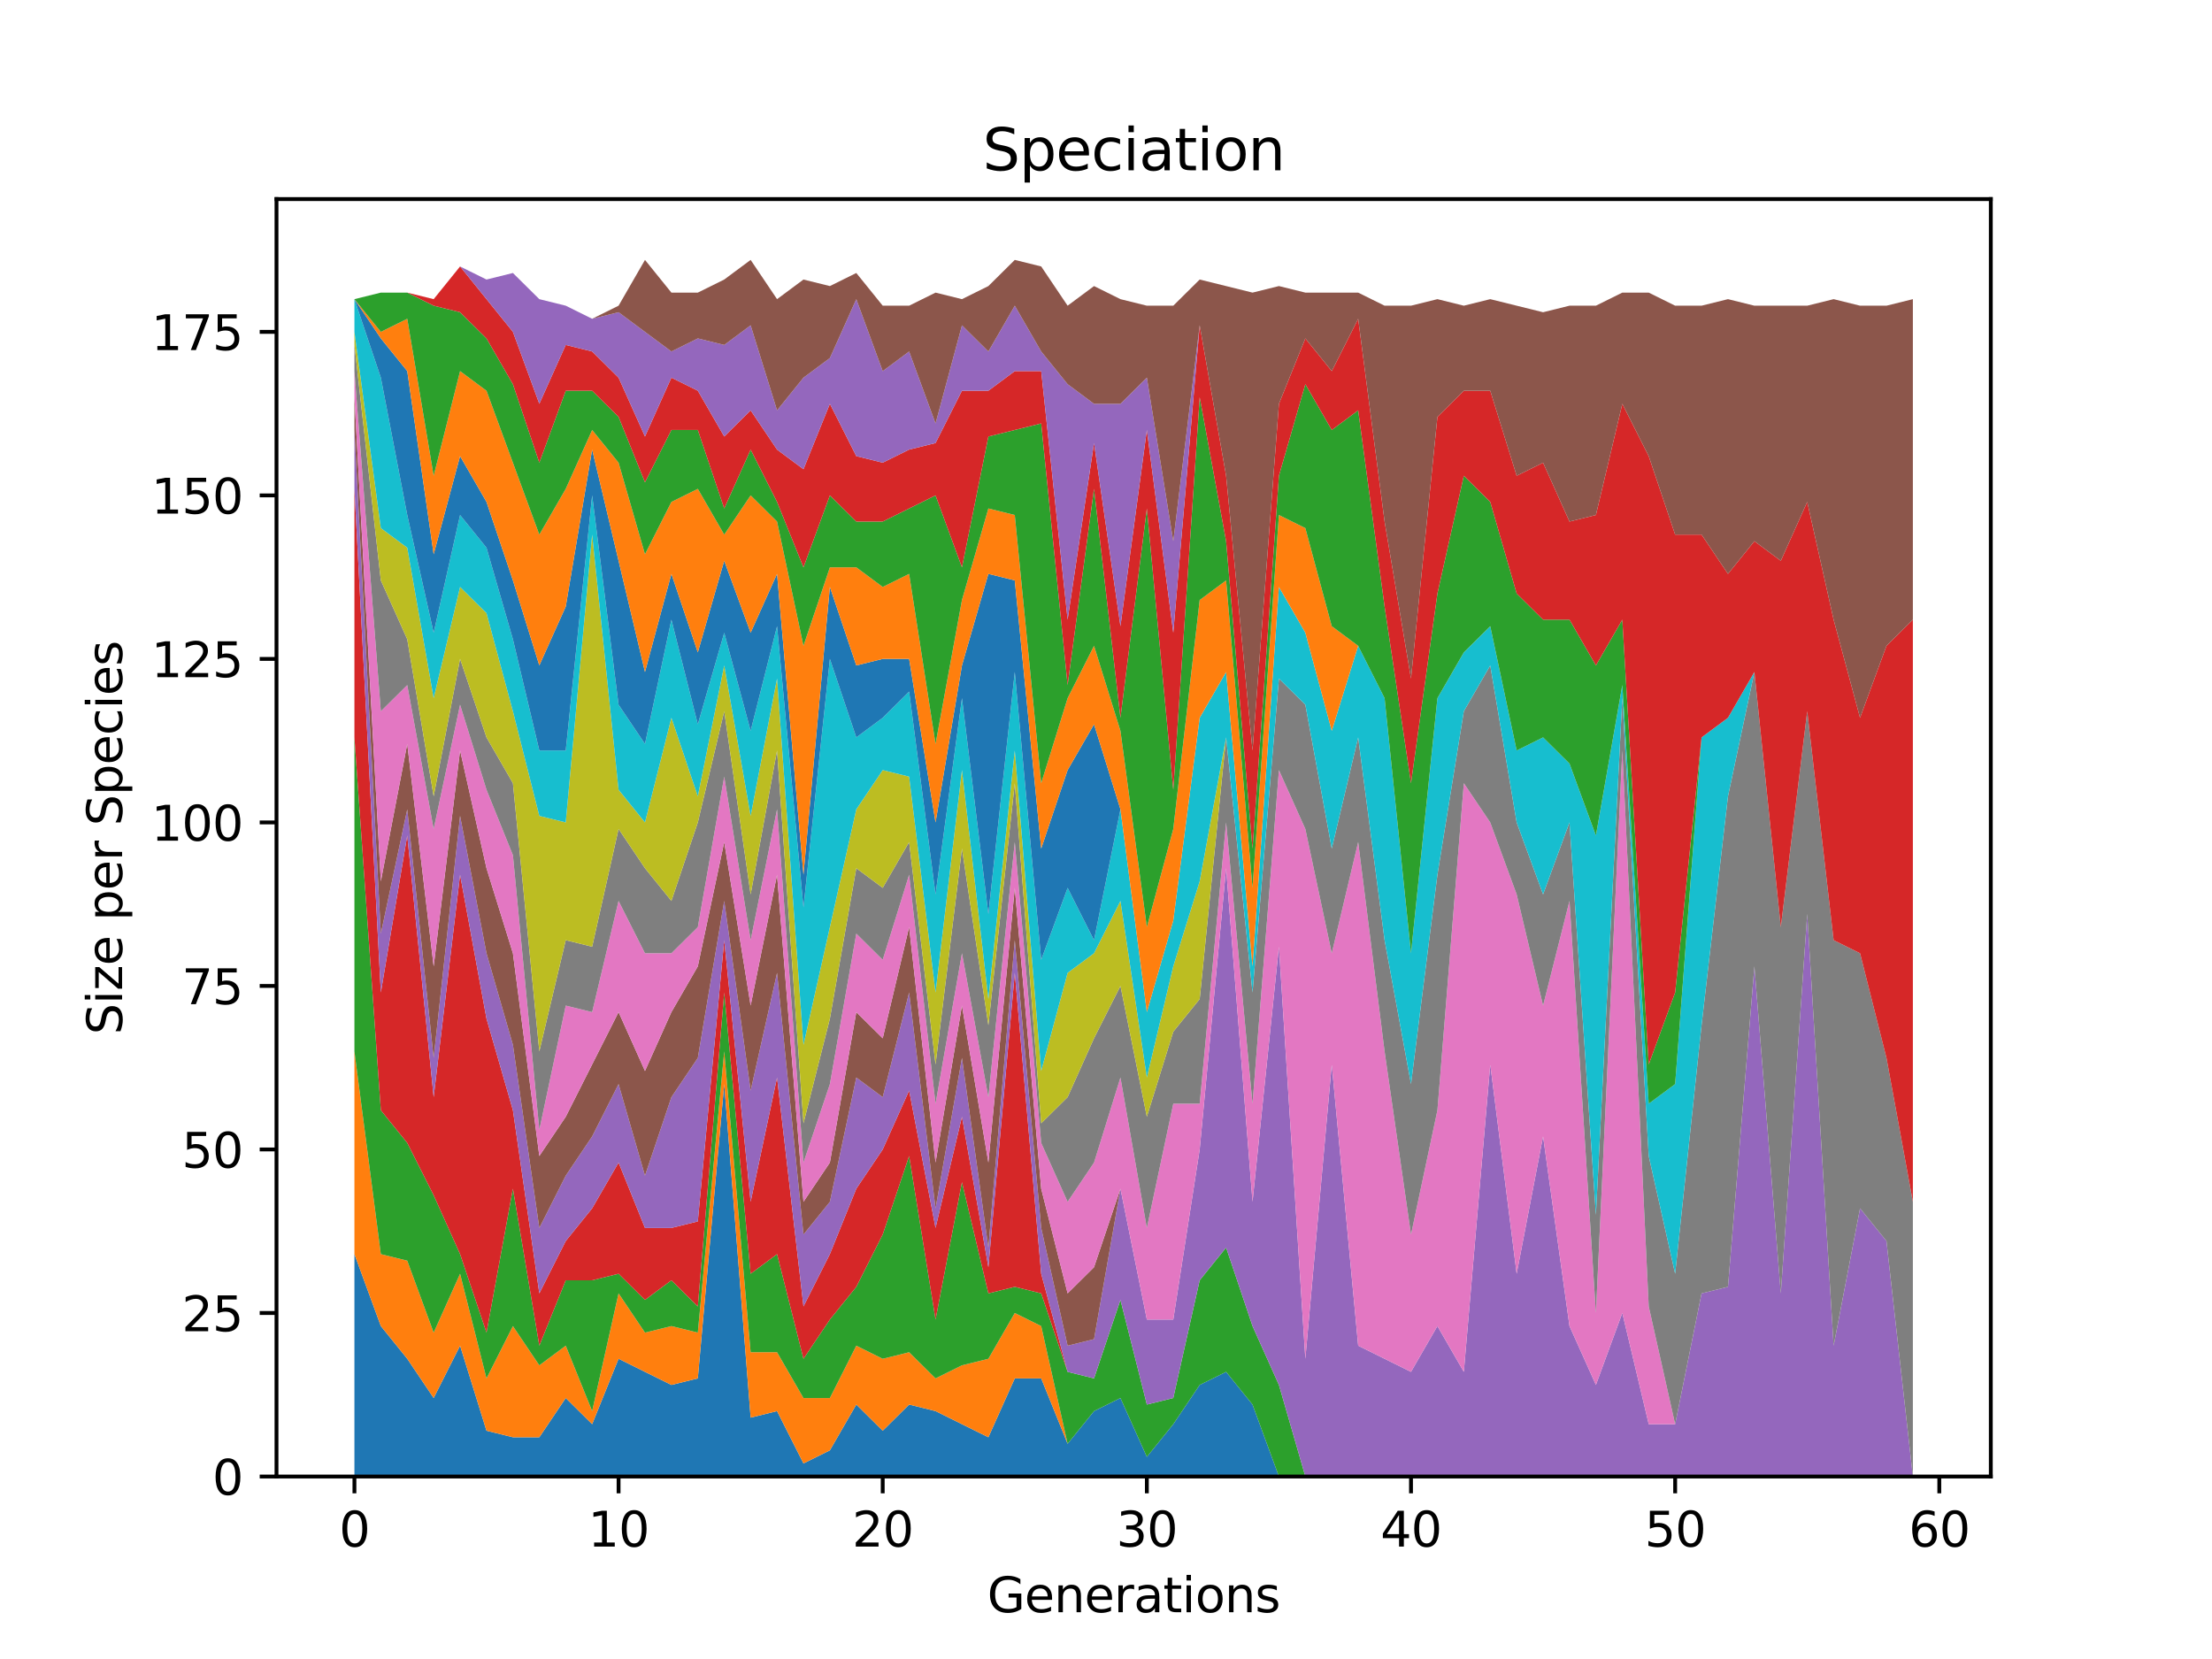 <?xml version="1.0" encoding="utf-8" standalone="no"?>
<!DOCTYPE svg PUBLIC "-//W3C//DTD SVG 1.1//EN"
  "http://www.w3.org/Graphics/SVG/1.1/DTD/svg11.dtd">
<svg xmlns:xlink="http://www.w3.org/1999/xlink" width="460.8pt" height="345.6pt" viewBox="0 0 460.8 345.6" xmlns="http://www.w3.org/2000/svg" version="1.1">
 <defs>
  <style type="text/css">*{stroke-linejoin: round; stroke-linecap: butt}</style>
 </defs>
 <g id="figure_1">
  <g id="patch_1">
   <path d="M 0 345.6 
L 460.8 345.6 
L 460.8 0 
L 0 0 
z
" style="fill: #ffffff"/>
  </g>
  <g id="axes_1">
   <g id="patch_2">
    <path d="M 57.6 307.584 
L 414.72 307.584 
L 414.72 41.472 
L 57.6 41.472 
z
" style="fill: #ffffff"/>
   </g>
   <g id="PolyCollection_1">
    <path d="M 73.833 261.256 
L 73.833 307.584 
L 79.335 307.584 
L 84.838 307.584 
L 90.341 307.584 
L 95.843 307.584 
L 101.346 307.584 
L 106.848 307.584 
L 112.351 307.584 
L 117.854 307.584 
L 123.356 307.584 
L 128.859 307.584 
L 134.362 307.584 
L 139.864 307.584 
L 145.367 307.584 
L 150.869 307.584 
L 156.372 307.584 
L 161.875 307.584 
L 167.377 307.584 
L 172.88 307.584 
L 178.382 307.584 
L 183.885 307.584 
L 189.388 307.584 
L 194.89 307.584 
L 200.393 307.584 
L 205.896 307.584 
L 211.398 307.584 
L 216.901 307.584 
L 222.403 307.584 
L 227.906 307.584 
L 233.409 307.584 
L 238.911 307.584 
L 244.414 307.584 
L 249.917 307.584 
L 255.419 307.584 
L 260.922 307.584 
L 266.424 307.584 
L 271.927 307.584 
L 277.43 307.584 
L 282.932 307.584 
L 288.435 307.584 
L 293.938 307.584 
L 299.44 307.584 
L 304.943 307.584 
L 310.445 307.584 
L 315.948 307.584 
L 321.451 307.584 
L 326.953 307.584 
L 332.456 307.584 
L 337.958 307.584 
L 343.461 307.584 
L 348.964 307.584 
L 354.466 307.584 
L 359.969 307.584 
L 365.472 307.584 
L 370.974 307.584 
L 376.477 307.584 
L 381.979 307.584 
L 387.482 307.584 
L 392.985 307.584 
L 398.487 307.584 
L 398.487 307.584 
L 398.487 307.584 
L 392.985 307.584 
L 387.482 307.584 
L 381.979 307.584 
L 376.477 307.584 
L 370.974 307.584 
L 365.472 307.584 
L 359.969 307.584 
L 354.466 307.584 
L 348.964 307.584 
L 343.461 307.584 
L 337.958 307.584 
L 332.456 307.584 
L 326.953 307.584 
L 321.451 307.584 
L 315.948 307.584 
L 310.445 307.584 
L 304.943 307.584 
L 299.44 307.584 
L 293.938 307.584 
L 288.435 307.584 
L 282.932 307.584 
L 277.43 307.584 
L 271.927 307.584 
L 266.424 307.584 
L 260.922 292.596 
L 255.419 285.783 
L 249.917 288.508 
L 244.414 296.683 
L 238.911 303.496 
L 233.409 291.233 
L 227.906 293.958 
L 222.403 300.771 
L 216.901 287.145 
L 211.398 287.145 
L 205.896 299.409 
L 200.393 296.683 
L 194.89 293.958 
L 189.388 292.596 
L 183.885 298.046 
L 178.382 292.596 
L 172.88 302.134 
L 167.377 304.859 
L 161.875 293.958 
L 156.372 295.321 
L 150.869 225.829 
L 145.367 287.145 
L 139.864 288.508 
L 134.362 285.783 
L 128.859 283.058 
L 123.356 296.683 
L 117.854 291.233 
L 112.351 299.409 
L 106.848 299.409 
L 101.346 298.046 
L 95.843 280.332 
L 90.341 291.233 
L 84.838 283.058 
L 79.335 276.245 
L 73.833 261.256 
z
" clip-path="url(#p40bf21d784)" style="fill: #1f77b4"/>
   </g>
   <g id="PolyCollection_2">
    <path d="M 73.833 219.016 
L 73.833 261.256 
L 79.335 276.245 
L 84.838 283.058 
L 90.341 291.233 
L 95.843 280.332 
L 101.346 298.046 
L 106.848 299.409 
L 112.351 299.409 
L 117.854 291.233 
L 123.356 296.683 
L 128.859 283.058 
L 134.362 285.783 
L 139.864 288.508 
L 145.367 287.145 
L 150.869 225.829 
L 156.372 295.321 
L 161.875 293.958 
L 167.377 304.859 
L 172.88 302.134 
L 178.382 292.596 
L 183.885 298.046 
L 189.388 292.596 
L 194.89 293.958 
L 200.393 296.683 
L 205.896 299.409 
L 211.398 287.145 
L 216.901 287.145 
L 222.403 300.771 
L 227.906 293.958 
L 233.409 291.233 
L 238.911 303.496 
L 244.414 296.683 
L 249.917 288.508 
L 255.419 285.783 
L 260.922 292.596 
L 266.424 307.584 
L 271.927 307.584 
L 277.43 307.584 
L 282.932 307.584 
L 288.435 307.584 
L 293.938 307.584 
L 299.44 307.584 
L 304.943 307.584 
L 310.445 307.584 
L 315.948 307.584 
L 321.451 307.584 
L 326.953 307.584 
L 332.456 307.584 
L 337.958 307.584 
L 343.461 307.584 
L 348.964 307.584 
L 354.466 307.584 
L 359.969 307.584 
L 365.472 307.584 
L 370.974 307.584 
L 376.477 307.584 
L 381.979 307.584 
L 387.482 307.584 
L 392.985 307.584 
L 398.487 307.584 
L 398.487 307.584 
L 398.487 307.584 
L 392.985 307.584 
L 387.482 307.584 
L 381.979 307.584 
L 376.477 307.584 
L 370.974 307.584 
L 365.472 307.584 
L 359.969 307.584 
L 354.466 307.584 
L 348.964 307.584 
L 343.461 307.584 
L 337.958 307.584 
L 332.456 307.584 
L 326.953 307.584 
L 321.451 307.584 
L 315.948 307.584 
L 310.445 307.584 
L 304.943 307.584 
L 299.44 307.584 
L 293.938 307.584 
L 288.435 307.584 
L 282.932 307.584 
L 277.43 307.584 
L 271.927 307.584 
L 266.424 307.584 
L 260.922 292.596 
L 255.419 285.783 
L 249.917 288.508 
L 244.414 296.683 
L 238.911 303.496 
L 233.409 291.233 
L 227.906 293.958 
L 222.403 300.771 
L 216.901 276.245 
L 211.398 273.519 
L 205.896 283.058 
L 200.393 284.42 
L 194.89 287.145 
L 189.388 281.695 
L 183.885 283.058 
L 178.382 280.332 
L 172.88 291.233 
L 167.377 291.233 
L 161.875 281.695 
L 156.372 281.695 
L 150.869 219.016 
L 145.367 277.607 
L 139.864 276.245 
L 134.362 277.607 
L 128.859 269.432 
L 123.356 293.958 
L 117.854 280.332 
L 112.351 284.42 
L 106.848 276.245 
L 101.346 287.145 
L 95.843 265.344 
L 90.341 277.607 
L 84.838 262.619 
L 79.335 261.256 
L 73.833 219.016 
z
" clip-path="url(#p40bf21d784)" style="fill: #ff7f0e"/>
   </g>
   <g id="PolyCollection_3">
    <path d="M 73.833 153.612 
L 73.833 219.016 
L 79.335 261.256 
L 84.838 262.619 
L 90.341 277.607 
L 95.843 265.344 
L 101.346 287.145 
L 106.848 276.245 
L 112.351 284.42 
L 117.854 280.332 
L 123.356 293.958 
L 128.859 269.432 
L 134.362 277.607 
L 139.864 276.245 
L 145.367 277.607 
L 150.869 219.016 
L 156.372 281.695 
L 161.875 281.695 
L 167.377 291.233 
L 172.88 291.233 
L 178.382 280.332 
L 183.885 283.058 
L 189.388 281.695 
L 194.89 287.145 
L 200.393 284.42 
L 205.896 283.058 
L 211.398 273.519 
L 216.901 276.245 
L 222.403 300.771 
L 227.906 293.958 
L 233.409 291.233 
L 238.911 303.496 
L 244.414 296.683 
L 249.917 288.508 
L 255.419 285.783 
L 260.922 292.596 
L 266.424 307.584 
L 271.927 307.584 
L 277.43 307.584 
L 282.932 307.584 
L 288.435 307.584 
L 293.938 307.584 
L 299.44 307.584 
L 304.943 307.584 
L 310.445 307.584 
L 315.948 307.584 
L 321.451 307.584 
L 326.953 307.584 
L 332.456 307.584 
L 337.958 307.584 
L 343.461 307.584 
L 348.964 307.584 
L 354.466 307.584 
L 359.969 307.584 
L 365.472 307.584 
L 370.974 307.584 
L 376.477 307.584 
L 381.979 307.584 
L 387.482 307.584 
L 392.985 307.584 
L 398.487 307.584 
L 398.487 307.584 
L 398.487 307.584 
L 392.985 307.584 
L 387.482 307.584 
L 381.979 307.584 
L 376.477 307.584 
L 370.974 307.584 
L 365.472 307.584 
L 359.969 307.584 
L 354.466 307.584 
L 348.964 307.584 
L 343.461 307.584 
L 337.958 307.584 
L 332.456 307.584 
L 326.953 307.584 
L 321.451 307.584 
L 315.948 307.584 
L 310.445 307.584 
L 304.943 307.584 
L 299.44 307.584 
L 293.938 307.584 
L 288.435 307.584 
L 282.932 307.584 
L 277.43 307.584 
L 271.927 307.584 
L 266.424 288.508 
L 260.922 276.245 
L 255.419 259.894 
L 249.917 266.707 
L 244.414 291.233 
L 238.911 292.596 
L 233.409 270.794 
L 227.906 287.145 
L 222.403 285.783 
L 216.901 269.432 
L 211.398 268.069 
L 205.896 269.432 
L 200.393 246.268 
L 194.89 274.882 
L 189.388 240.818 
L 183.885 257.169 
L 178.382 268.069 
L 172.88 274.882 
L 167.377 283.058 
L 161.875 261.256 
L 156.372 265.344 
L 150.869 206.753 
L 145.367 272.157 
L 139.864 266.707 
L 134.362 270.794 
L 128.859 265.344 
L 123.356 266.707 
L 117.854 266.707 
L 112.351 280.332 
L 106.848 247.63 
L 101.346 277.607 
L 95.843 261.256 
L 90.341 248.993 
L 84.838 238.092 
L 79.335 231.279 
L 73.833 153.612 
z
" clip-path="url(#p40bf21d784)" style="fill: #2ca02c"/>
   </g>
   <g id="PolyCollection_4">
    <path d="M 73.833 101.834 
L 73.833 153.612 
L 79.335 231.279 
L 84.838 238.092 
L 90.341 248.993 
L 95.843 261.256 
L 101.346 277.607 
L 106.848 247.63 
L 112.351 280.332 
L 117.854 266.707 
L 123.356 266.707 
L 128.859 265.344 
L 134.362 270.794 
L 139.864 266.707 
L 145.367 272.157 
L 150.869 206.753 
L 156.372 265.344 
L 161.875 261.256 
L 167.377 283.058 
L 172.88 274.882 
L 178.382 268.069 
L 183.885 257.169 
L 189.388 240.818 
L 194.89 274.882 
L 200.393 246.268 
L 205.896 269.432 
L 211.398 268.069 
L 216.901 269.432 
L 222.403 285.783 
L 227.906 287.145 
L 233.409 270.794 
L 238.911 292.596 
L 244.414 291.233 
L 249.917 266.707 
L 255.419 259.894 
L 260.922 276.245 
L 266.424 288.508 
L 271.927 307.584 
L 277.43 307.584 
L 282.932 307.584 
L 288.435 307.584 
L 293.938 307.584 
L 299.44 307.584 
L 304.943 307.584 
L 310.445 307.584 
L 315.948 307.584 
L 321.451 307.584 
L 326.953 307.584 
L 332.456 307.584 
L 337.958 307.584 
L 343.461 307.584 
L 348.964 307.584 
L 354.466 307.584 
L 359.969 307.584 
L 365.472 307.584 
L 370.974 307.584 
L 376.477 307.584 
L 381.979 307.584 
L 387.482 307.584 
L 392.985 307.584 
L 398.487 307.584 
L 398.487 307.584 
L 398.487 307.584 
L 392.985 307.584 
L 387.482 307.584 
L 381.979 307.584 
L 376.477 307.584 
L 370.974 307.584 
L 365.472 307.584 
L 359.969 307.584 
L 354.466 307.584 
L 348.964 307.584 
L 343.461 307.584 
L 337.958 307.584 
L 332.456 307.584 
L 326.953 307.584 
L 321.451 307.584 
L 315.948 307.584 
L 310.445 307.584 
L 304.943 307.584 
L 299.44 307.584 
L 293.938 307.584 
L 288.435 307.584 
L 282.932 307.584 
L 277.43 307.584 
L 271.927 307.584 
L 266.424 288.508 
L 260.922 276.245 
L 255.419 259.894 
L 249.917 266.707 
L 244.414 291.233 
L 238.911 292.596 
L 233.409 270.794 
L 227.906 287.145 
L 222.403 285.783 
L 216.901 265.344 
L 211.398 202.665 
L 205.896 263.981 
L 200.393 232.642 
L 194.89 255.806 
L 189.388 227.192 
L 183.885 239.455 
L 178.382 247.63 
L 172.88 261.256 
L 167.377 272.157 
L 161.875 224.467 
L 156.372 250.356 
L 150.869 195.852 
L 145.367 254.443 
L 139.864 255.806 
L 134.362 255.806 
L 128.859 242.18 
L 123.356 251.718 
L 117.854 258.531 
L 112.351 269.432 
L 106.848 231.279 
L 101.346 212.203 
L 95.843 182.227 
L 90.341 228.554 
L 84.838 174.051 
L 79.335 206.753 
L 73.833 101.834 
z
" clip-path="url(#p40bf21d784)" style="fill: #d62728"/>
   </g>
   <g id="PolyCollection_5">
    <path d="M 73.833 89.571 
L 73.833 101.834 
L 79.335 206.753 
L 84.838 174.051 
L 90.341 228.554 
L 95.843 182.227 
L 101.346 212.203 
L 106.848 231.279 
L 112.351 269.432 
L 117.854 258.531 
L 123.356 251.718 
L 128.859 242.18 
L 134.362 255.806 
L 139.864 255.806 
L 145.367 254.443 
L 150.869 195.852 
L 156.372 250.356 
L 161.875 224.467 
L 167.377 272.157 
L 172.88 261.256 
L 178.382 247.63 
L 183.885 239.455 
L 189.388 227.192 
L 194.89 255.806 
L 200.393 232.642 
L 205.896 263.981 
L 211.398 202.665 
L 216.901 265.344 
L 222.403 285.783 
L 227.906 287.145 
L 233.409 270.794 
L 238.911 292.596 
L 244.414 291.233 
L 249.917 266.707 
L 255.419 259.894 
L 260.922 276.245 
L 266.424 288.508 
L 271.927 307.584 
L 277.43 307.584 
L 282.932 307.584 
L 288.435 307.584 
L 293.938 307.584 
L 299.44 307.584 
L 304.943 307.584 
L 310.445 307.584 
L 315.948 307.584 
L 321.451 307.584 
L 326.953 307.584 
L 332.456 307.584 
L 337.958 307.584 
L 343.461 307.584 
L 348.964 307.584 
L 354.466 307.584 
L 359.969 307.584 
L 365.472 307.584 
L 370.974 307.584 
L 376.477 307.584 
L 381.979 307.584 
L 387.482 307.584 
L 392.985 307.584 
L 398.487 307.584 
L 398.487 307.584 
L 398.487 307.584 
L 392.985 258.531 
L 387.482 251.718 
L 381.979 280.332 
L 376.477 190.402 
L 370.974 269.432 
L 365.472 201.303 
L 359.969 268.069 
L 354.466 269.432 
L 348.964 296.683 
L 343.461 296.683 
L 337.958 273.519 
L 332.456 288.508 
L 326.953 276.245 
L 321.451 236.73 
L 315.948 265.344 
L 310.445 221.741 
L 304.943 285.783 
L 299.44 276.245 
L 293.938 285.783 
L 288.435 283.058 
L 282.932 280.332 
L 277.43 221.741 
L 271.927 283.058 
L 266.424 197.215 
L 260.922 250.356 
L 255.419 180.864 
L 249.917 239.455 
L 244.414 274.882 
L 238.911 274.882 
L 233.409 247.63 
L 227.906 278.97 
L 222.403 280.332 
L 216.901 255.806 
L 211.398 195.852 
L 205.896 259.894 
L 200.393 220.379 
L 194.89 251.718 
L 189.388 206.753 
L 183.885 228.554 
L 178.382 224.467 
L 172.88 250.356 
L 167.377 257.169 
L 161.875 202.665 
L 156.372 227.192 
L 150.869 187.677 
L 145.367 220.379 
L 139.864 228.554 
L 134.362 244.905 
L 128.859 225.829 
L 123.356 236.73 
L 117.854 244.905 
L 112.351 255.806 
L 106.848 217.654 
L 101.346 198.578 
L 95.843 169.963 
L 90.341 220.379 
L 84.838 168.601 
L 79.335 194.49 
L 73.833 89.571 
z
" clip-path="url(#p40bf21d784)" style="fill: #9467bd"/>
   </g>
   <g id="PolyCollection_6">
    <path d="M 73.833 82.758 
L 73.833 89.571 
L 79.335 194.49 
L 84.838 168.601 
L 90.341 220.379 
L 95.843 169.963 
L 101.346 198.578 
L 106.848 217.654 
L 112.351 255.806 
L 117.854 244.905 
L 123.356 236.73 
L 128.859 225.829 
L 134.362 244.905 
L 139.864 228.554 
L 145.367 220.379 
L 150.869 187.677 
L 156.372 227.192 
L 161.875 202.665 
L 167.377 257.169 
L 172.88 250.356 
L 178.382 224.467 
L 183.885 228.554 
L 189.388 206.753 
L 194.89 251.718 
L 200.393 220.379 
L 205.896 259.894 
L 211.398 195.852 
L 216.901 255.806 
L 222.403 280.332 
L 227.906 278.97 
L 233.409 247.63 
L 238.911 274.882 
L 244.414 274.882 
L 249.917 239.455 
L 255.419 180.864 
L 260.922 250.356 
L 266.424 197.215 
L 271.927 283.058 
L 277.43 221.741 
L 282.932 280.332 
L 288.435 283.058 
L 293.938 285.783 
L 299.44 276.245 
L 304.943 285.783 
L 310.445 221.741 
L 315.948 265.344 
L 321.451 236.73 
L 326.953 276.245 
L 332.456 288.508 
L 337.958 273.519 
L 343.461 296.683 
L 348.964 296.683 
L 354.466 269.432 
L 359.969 268.069 
L 365.472 201.303 
L 370.974 269.432 
L 376.477 190.402 
L 381.979 280.332 
L 387.482 251.718 
L 392.985 258.531 
L 398.487 307.584 
L 398.487 307.584 
L 398.487 307.584 
L 392.985 258.531 
L 387.482 251.718 
L 381.979 280.332 
L 376.477 190.402 
L 370.974 269.432 
L 365.472 201.303 
L 359.969 268.069 
L 354.466 269.432 
L 348.964 296.683 
L 343.461 296.683 
L 337.958 273.519 
L 332.456 288.508 
L 326.953 276.245 
L 321.451 236.73 
L 315.948 265.344 
L 310.445 221.741 
L 304.943 285.783 
L 299.44 276.245 
L 293.938 285.783 
L 288.435 283.058 
L 282.932 280.332 
L 277.43 221.741 
L 271.927 283.058 
L 266.424 197.215 
L 260.922 250.356 
L 255.419 180.864 
L 249.917 239.455 
L 244.414 274.882 
L 238.911 274.882 
L 233.409 247.63 
L 227.906 263.981 
L 222.403 269.432 
L 216.901 247.63 
L 211.398 184.952 
L 205.896 242.18 
L 200.393 209.478 
L 194.89 242.18 
L 189.388 193.127 
L 183.885 216.291 
L 178.382 210.841 
L 172.88 242.18 
L 167.377 250.356 
L 161.875 182.227 
L 156.372 209.478 
L 150.869 175.414 
L 145.367 201.303 
L 139.864 210.841 
L 134.362 223.104 
L 128.859 210.841 
L 123.356 221.741 
L 117.854 232.642 
L 112.351 240.818 
L 106.848 198.578 
L 101.346 180.864 
L 95.843 156.338 
L 90.341 201.303 
L 84.838 154.975 
L 79.335 183.589 
L 73.833 82.758 
z
" clip-path="url(#p40bf21d784)" style="fill: #8c564b"/>
   </g>
   <g id="PolyCollection_7">
    <path d="M 73.833 77.308 
L 73.833 82.758 
L 79.335 183.589 
L 84.838 154.975 
L 90.341 201.303 
L 95.843 156.338 
L 101.346 180.864 
L 106.848 198.578 
L 112.351 240.818 
L 117.854 232.642 
L 123.356 221.741 
L 128.859 210.841 
L 134.362 223.104 
L 139.864 210.841 
L 145.367 201.303 
L 150.869 175.414 
L 156.372 209.478 
L 161.875 182.227 
L 167.377 250.356 
L 172.88 242.18 
L 178.382 210.841 
L 183.885 216.291 
L 189.388 193.127 
L 194.89 242.18 
L 200.393 209.478 
L 205.896 242.18 
L 211.398 184.952 
L 216.901 247.63 
L 222.403 269.432 
L 227.906 263.981 
L 233.409 247.63 
L 238.911 274.882 
L 244.414 274.882 
L 249.917 239.455 
L 255.419 180.864 
L 260.922 250.356 
L 266.424 197.215 
L 271.927 283.058 
L 277.43 221.741 
L 282.932 280.332 
L 288.435 283.058 
L 293.938 285.783 
L 299.44 276.245 
L 304.943 285.783 
L 310.445 221.741 
L 315.948 265.344 
L 321.451 236.73 
L 326.953 276.245 
L 332.456 288.508 
L 337.958 273.519 
L 343.461 296.683 
L 348.964 296.683 
L 354.466 269.432 
L 359.969 268.069 
L 365.472 201.303 
L 370.974 269.432 
L 376.477 190.402 
L 381.979 280.332 
L 387.482 251.718 
L 392.985 258.531 
L 398.487 307.584 
L 398.487 307.584 
L 398.487 307.584 
L 392.985 258.531 
L 387.482 251.718 
L 381.979 280.332 
L 376.477 190.402 
L 370.974 269.432 
L 365.472 201.303 
L 359.969 268.069 
L 354.466 269.432 
L 348.964 296.683 
L 343.461 272.157 
L 337.958 156.338 
L 332.456 273.519 
L 326.953 187.677 
L 321.451 209.478 
L 315.948 186.314 
L 310.445 171.326 
L 304.943 163.15 
L 299.44 231.279 
L 293.938 257.169 
L 288.435 219.016 
L 282.932 175.414 
L 277.43 198.578 
L 271.927 172.689 
L 266.424 160.425 
L 260.922 229.917 
L 255.419 171.326 
L 249.917 229.917 
L 244.414 229.917 
L 238.911 255.806 
L 233.409 224.467 
L 227.906 242.18 
L 222.403 250.356 
L 216.901 238.092 
L 211.398 175.414 
L 205.896 228.554 
L 200.393 198.578 
L 194.89 229.917 
L 189.388 182.227 
L 183.885 199.94 
L 178.382 194.49 
L 172.88 225.829 
L 167.377 242.18 
L 161.875 168.601 
L 156.372 195.852 
L 150.869 161.788 
L 145.367 193.127 
L 139.864 198.578 
L 134.362 198.578 
L 128.859 187.677 
L 123.356 210.841 
L 117.854 209.478 
L 112.351 235.367 
L 106.848 178.139 
L 101.346 164.513 
L 95.843 146.799 
L 90.341 172.689 
L 84.838 142.712 
L 79.335 148.162 
L 73.833 77.308 
z
" clip-path="url(#p40bf21d784)" style="fill: #e377c2"/>
   </g>
   <g id="PolyCollection_8">
    <path d="M 73.833 71.858 
L 73.833 77.308 
L 79.335 148.162 
L 84.838 142.712 
L 90.341 172.689 
L 95.843 146.799 
L 101.346 164.513 
L 106.848 178.139 
L 112.351 235.367 
L 117.854 209.478 
L 123.356 210.841 
L 128.859 187.677 
L 134.362 198.578 
L 139.864 198.578 
L 145.367 193.127 
L 150.869 161.788 
L 156.372 195.852 
L 161.875 168.601 
L 167.377 242.18 
L 172.88 225.829 
L 178.382 194.49 
L 183.885 199.94 
L 189.388 182.227 
L 194.89 229.917 
L 200.393 198.578 
L 205.896 228.554 
L 211.398 175.414 
L 216.901 238.092 
L 222.403 250.356 
L 227.906 242.18 
L 233.409 224.467 
L 238.911 255.806 
L 244.414 229.917 
L 249.917 229.917 
L 255.419 171.326 
L 260.922 229.917 
L 266.424 160.425 
L 271.927 172.689 
L 277.43 198.578 
L 282.932 175.414 
L 288.435 219.016 
L 293.938 257.169 
L 299.44 231.279 
L 304.943 163.15 
L 310.445 171.326 
L 315.948 186.314 
L 321.451 209.478 
L 326.953 187.677 
L 332.456 273.519 
L 337.958 156.338 
L 343.461 272.157 
L 348.964 296.683 
L 354.466 269.432 
L 359.969 268.069 
L 365.472 201.303 
L 370.974 269.432 
L 376.477 190.402 
L 381.979 280.332 
L 387.482 251.718 
L 392.985 258.531 
L 398.487 307.584 
L 398.487 250.356 
L 398.487 250.356 
L 392.985 220.379 
L 387.482 198.578 
L 381.979 195.852 
L 376.477 148.162 
L 370.974 193.127 
L 365.472 139.987 
L 359.969 165.876 
L 354.466 213.566 
L 348.964 265.344 
L 343.461 240.818 
L 337.958 145.437 
L 332.456 253.081 
L 326.953 171.326 
L 321.451 186.314 
L 315.948 171.326 
L 310.445 138.624 
L 304.943 148.162 
L 299.44 182.227 
L 293.938 225.829 
L 288.435 195.852 
L 282.932 153.612 
L 277.43 176.776 
L 271.927 146.799 
L 266.424 141.349 
L 260.922 206.753 
L 255.419 153.612 
L 249.917 208.116 
L 244.414 214.929 
L 238.911 232.642 
L 233.409 205.39 
L 227.906 216.291 
L 222.403 228.554 
L 216.901 234.005 
L 211.398 163.15 
L 205.896 213.566 
L 200.393 176.776 
L 194.89 221.741 
L 189.388 175.414 
L 183.885 184.952 
L 178.382 180.864 
L 172.88 212.203 
L 167.377 234.005 
L 161.875 156.338 
L 156.372 186.314 
L 150.869 148.162 
L 145.367 171.326 
L 139.864 187.677 
L 134.362 180.864 
L 128.859 172.689 
L 123.356 197.215 
L 117.854 195.852 
L 112.351 219.016 
L 106.848 163.15 
L 101.346 153.612 
L 95.843 137.261 
L 90.341 165.876 
L 84.838 133.174 
L 79.335 120.91 
L 73.833 71.858 
z
" clip-path="url(#p40bf21d784)" style="fill: #7f7f7f"/>
   </g>
   <g id="PolyCollection_9">
    <path d="M 73.833 69.132 
L 73.833 71.858 
L 79.335 120.91 
L 84.838 133.174 
L 90.341 165.876 
L 95.843 137.261 
L 101.346 153.612 
L 106.848 163.15 
L 112.351 219.016 
L 117.854 195.852 
L 123.356 197.215 
L 128.859 172.689 
L 134.362 180.864 
L 139.864 187.677 
L 145.367 171.326 
L 150.869 148.162 
L 156.372 186.314 
L 161.875 156.338 
L 167.377 234.005 
L 172.88 212.203 
L 178.382 180.864 
L 183.885 184.952 
L 189.388 175.414 
L 194.89 221.741 
L 200.393 176.776 
L 205.896 213.566 
L 211.398 163.15 
L 216.901 234.005 
L 222.403 228.554 
L 227.906 216.291 
L 233.409 205.39 
L 238.911 232.642 
L 244.414 214.929 
L 249.917 208.116 
L 255.419 153.612 
L 260.922 206.753 
L 266.424 141.349 
L 271.927 146.799 
L 277.43 176.776 
L 282.932 153.612 
L 288.435 195.852 
L 293.938 225.829 
L 299.44 182.227 
L 304.943 148.162 
L 310.445 138.624 
L 315.948 171.326 
L 321.451 186.314 
L 326.953 171.326 
L 332.456 253.081 
L 337.958 145.437 
L 343.461 240.818 
L 348.964 265.344 
L 354.466 213.566 
L 359.969 165.876 
L 365.472 139.987 
L 370.974 193.127 
L 376.477 148.162 
L 381.979 195.852 
L 387.482 198.578 
L 392.985 220.379 
L 398.487 250.356 
L 398.487 250.356 
L 398.487 250.356 
L 392.985 220.379 
L 387.482 198.578 
L 381.979 195.852 
L 376.477 148.162 
L 370.974 193.127 
L 365.472 139.987 
L 359.969 165.876 
L 354.466 213.566 
L 348.964 265.344 
L 343.461 240.818 
L 337.958 145.437 
L 332.456 253.081 
L 326.953 171.326 
L 321.451 186.314 
L 315.948 171.326 
L 310.445 138.624 
L 304.943 148.162 
L 299.44 182.227 
L 293.938 225.829 
L 288.435 195.852 
L 282.932 153.612 
L 277.43 176.776 
L 271.927 146.799 
L 266.424 141.349 
L 260.922 206.753 
L 255.419 153.612 
L 249.917 183.589 
L 244.414 201.303 
L 238.911 224.467 
L 233.409 187.677 
L 227.906 198.578 
L 222.403 202.665 
L 216.901 223.104 
L 211.398 156.338 
L 205.896 208.116 
L 200.393 160.425 
L 194.89 206.753 
L 189.388 161.788 
L 183.885 160.425 
L 178.382 168.601 
L 172.88 193.127 
L 167.377 217.654 
L 161.875 141.349 
L 156.372 169.963 
L 150.869 138.624 
L 145.367 165.876 
L 139.864 149.525 
L 134.362 171.326 
L 128.859 164.513 
L 123.356 111.372 
L 117.854 171.326 
L 112.351 169.963 
L 106.848 148.162 
L 101.346 127.723 
L 95.843 122.273 
L 90.341 145.437 
L 84.838 114.098 
L 79.335 110.01 
L 73.833 69.132 
z
" clip-path="url(#p40bf21d784)" style="fill: #bcbd22"/>
   </g>
   <g id="PolyCollection_10">
    <path d="M 73.833 62.319 
L 73.833 69.132 
L 79.335 110.01 
L 84.838 114.098 
L 90.341 145.437 
L 95.843 122.273 
L 101.346 127.723 
L 106.848 148.162 
L 112.351 169.963 
L 117.854 171.326 
L 123.356 111.372 
L 128.859 164.513 
L 134.362 171.326 
L 139.864 149.525 
L 145.367 165.876 
L 150.869 138.624 
L 156.372 169.963 
L 161.875 141.349 
L 167.377 217.654 
L 172.88 193.127 
L 178.382 168.601 
L 183.885 160.425 
L 189.388 161.788 
L 194.89 206.753 
L 200.393 160.425 
L 205.896 208.116 
L 211.398 156.338 
L 216.901 223.104 
L 222.403 202.665 
L 227.906 198.578 
L 233.409 187.677 
L 238.911 224.467 
L 244.414 201.303 
L 249.917 183.589 
L 255.419 153.612 
L 260.922 206.753 
L 266.424 141.349 
L 271.927 146.799 
L 277.43 176.776 
L 282.932 153.612 
L 288.435 195.852 
L 293.938 225.829 
L 299.44 182.227 
L 304.943 148.162 
L 310.445 138.624 
L 315.948 171.326 
L 321.451 186.314 
L 326.953 171.326 
L 332.456 253.081 
L 337.958 145.437 
L 343.461 240.818 
L 348.964 265.344 
L 354.466 213.566 
L 359.969 165.876 
L 365.472 139.987 
L 370.974 193.127 
L 376.477 148.162 
L 381.979 195.852 
L 387.482 198.578 
L 392.985 220.379 
L 398.487 250.356 
L 398.487 250.356 
L 398.487 250.356 
L 392.985 220.379 
L 387.482 198.578 
L 381.979 195.852 
L 376.477 148.162 
L 370.974 193.127 
L 365.472 139.987 
L 359.969 149.525 
L 354.466 153.612 
L 348.964 225.829 
L 343.461 229.917 
L 337.958 142.712 
L 332.456 174.051 
L 326.953 159.063 
L 321.451 153.612 
L 315.948 156.338 
L 310.445 130.449 
L 304.943 135.899 
L 299.44 145.437 
L 293.938 198.578 
L 288.435 145.437 
L 282.932 134.536 
L 277.43 152.25 
L 271.927 131.811 
L 266.424 122.273 
L 260.922 201.303 
L 255.419 139.987 
L 249.917 149.525 
L 244.414 191.765 
L 238.911 210.841 
L 233.409 168.601 
L 227.906 195.852 
L 222.403 184.952 
L 216.901 199.94 
L 211.398 139.987 
L 205.896 190.402 
L 200.393 145.437 
L 194.89 186.314 
L 189.388 144.074 
L 183.885 149.525 
L 178.382 153.612 
L 172.88 137.261 
L 167.377 189.039 
L 161.875 130.449 
L 156.372 152.25 
L 150.869 131.811 
L 145.367 150.887 
L 139.864 129.086 
L 134.362 154.975 
L 128.859 146.799 
L 123.356 103.197 
L 117.854 156.338 
L 112.351 156.338 
L 106.848 133.174 
L 101.346 114.098 
L 95.843 107.285 
L 90.341 131.811 
L 84.838 107.285 
L 79.335 78.67 
L 73.833 62.319 
z
" clip-path="url(#p40bf21d784)" style="fill: #17becf"/>
   </g>
   <g id="PolyCollection_11">
    <path d="M 73.833 62.319 
L 73.833 62.319 
L 79.335 78.67 
L 84.838 107.285 
L 90.341 131.811 
L 95.843 107.285 
L 101.346 114.098 
L 106.848 133.174 
L 112.351 156.338 
L 117.854 156.338 
L 123.356 103.197 
L 128.859 146.799 
L 134.362 154.975 
L 139.864 129.086 
L 145.367 150.887 
L 150.869 131.811 
L 156.372 152.25 
L 161.875 130.449 
L 167.377 189.039 
L 172.88 137.261 
L 178.382 153.612 
L 183.885 149.525 
L 189.388 144.074 
L 194.89 186.314 
L 200.393 145.437 
L 205.896 190.402 
L 211.398 139.987 
L 216.901 199.94 
L 222.403 184.952 
L 227.906 195.852 
L 233.409 168.601 
L 238.911 210.841 
L 244.414 191.765 
L 249.917 149.525 
L 255.419 139.987 
L 260.922 201.303 
L 266.424 122.273 
L 271.927 131.811 
L 277.43 152.25 
L 282.932 134.536 
L 288.435 145.437 
L 293.938 198.578 
L 299.44 145.437 
L 304.943 135.899 
L 310.445 130.449 
L 315.948 156.338 
L 321.451 153.612 
L 326.953 159.063 
L 332.456 174.051 
L 337.958 142.712 
L 343.461 229.917 
L 348.964 225.829 
L 354.466 153.612 
L 359.969 149.525 
L 365.472 139.987 
L 370.974 193.127 
L 376.477 148.162 
L 381.979 195.852 
L 387.482 198.578 
L 392.985 220.379 
L 398.487 250.356 
L 398.487 250.356 
L 398.487 250.356 
L 392.985 220.379 
L 387.482 198.578 
L 381.979 195.852 
L 376.477 148.162 
L 370.974 193.127 
L 365.472 139.987 
L 359.969 149.525 
L 354.466 153.612 
L 348.964 225.829 
L 343.461 229.917 
L 337.958 142.712 
L 332.456 174.051 
L 326.953 159.063 
L 321.451 153.612 
L 315.948 156.338 
L 310.445 130.449 
L 304.943 135.899 
L 299.44 145.437 
L 293.938 198.578 
L 288.435 145.437 
L 282.932 134.536 
L 277.43 152.25 
L 271.927 131.811 
L 266.424 122.273 
L 260.922 201.303 
L 255.419 139.987 
L 249.917 149.525 
L 244.414 191.765 
L 238.911 210.841 
L 233.409 168.601 
L 227.906 150.887 
L 222.403 160.425 
L 216.901 176.776 
L 211.398 120.91 
L 205.896 119.548 
L 200.393 138.624 
L 194.89 171.326 
L 189.388 137.261 
L 183.885 137.261 
L 178.382 138.624 
L 172.88 122.273 
L 167.377 182.227 
L 161.875 119.548 
L 156.372 131.811 
L 150.869 116.823 
L 145.367 135.899 
L 139.864 119.548 
L 134.362 139.987 
L 128.859 116.823 
L 123.356 93.659 
L 117.854 126.361 
L 112.351 138.624 
L 106.848 120.91 
L 101.346 104.559 
L 95.843 95.021 
L 90.341 115.46 
L 84.838 77.308 
L 79.335 70.495 
L 73.833 62.319 
z
" clip-path="url(#p40bf21d784)" style="fill: #1f77b4"/>
   </g>
   <g id="PolyCollection_12">
    <path d="M 73.833 62.319 
L 73.833 62.319 
L 79.335 70.495 
L 84.838 77.308 
L 90.341 115.46 
L 95.843 95.021 
L 101.346 104.559 
L 106.848 120.91 
L 112.351 138.624 
L 117.854 126.361 
L 123.356 93.659 
L 128.859 116.823 
L 134.362 139.987 
L 139.864 119.548 
L 145.367 135.899 
L 150.869 116.823 
L 156.372 131.811 
L 161.875 119.548 
L 167.377 182.227 
L 172.88 122.273 
L 178.382 138.624 
L 183.885 137.261 
L 189.388 137.261 
L 194.89 171.326 
L 200.393 138.624 
L 205.896 119.548 
L 211.398 120.91 
L 216.901 176.776 
L 222.403 160.425 
L 227.906 150.887 
L 233.409 168.601 
L 238.911 210.841 
L 244.414 191.765 
L 249.917 149.525 
L 255.419 139.987 
L 260.922 201.303 
L 266.424 122.273 
L 271.927 131.811 
L 277.43 152.25 
L 282.932 134.536 
L 288.435 145.437 
L 293.938 198.578 
L 299.44 145.437 
L 304.943 135.899 
L 310.445 130.449 
L 315.948 156.338 
L 321.451 153.612 
L 326.953 159.063 
L 332.456 174.051 
L 337.958 142.712 
L 343.461 229.917 
L 348.964 225.829 
L 354.466 153.612 
L 359.969 149.525 
L 365.472 139.987 
L 370.974 193.127 
L 376.477 148.162 
L 381.979 195.852 
L 387.482 198.578 
L 392.985 220.379 
L 398.487 250.356 
L 398.487 250.356 
L 398.487 250.356 
L 392.985 220.379 
L 387.482 198.578 
L 381.979 195.852 
L 376.477 148.162 
L 370.974 193.127 
L 365.472 139.987 
L 359.969 149.525 
L 354.466 153.612 
L 348.964 225.829 
L 343.461 229.917 
L 337.958 142.712 
L 332.456 174.051 
L 326.953 159.063 
L 321.451 153.612 
L 315.948 156.338 
L 310.445 130.449 
L 304.943 135.899 
L 299.44 145.437 
L 293.938 198.578 
L 288.435 145.437 
L 282.932 134.536 
L 277.43 130.449 
L 271.927 110.01 
L 266.424 107.285 
L 260.922 184.952 
L 255.419 120.91 
L 249.917 124.998 
L 244.414 172.689 
L 238.911 193.127 
L 233.409 152.25 
L 227.906 134.536 
L 222.403 145.437 
L 216.901 163.15 
L 211.398 107.285 
L 205.896 105.922 
L 200.393 124.998 
L 194.89 154.975 
L 189.388 119.548 
L 183.885 122.273 
L 178.382 118.185 
L 172.88 118.185 
L 167.377 134.536 
L 161.875 108.647 
L 156.372 103.197 
L 150.869 111.372 
L 145.367 101.834 
L 139.864 104.559 
L 134.362 115.46 
L 128.859 96.384 
L 123.356 89.571 
L 117.854 101.834 
L 112.351 111.372 
L 106.848 96.384 
L 101.346 81.396 
L 95.843 77.308 
L 90.341 99.109 
L 84.838 66.407 
L 79.335 69.132 
L 73.833 62.319 
z
" clip-path="url(#p40bf21d784)" style="fill: #ff7f0e"/>
   </g>
   <g id="PolyCollection_13">
    <path d="M 73.833 62.319 
L 73.833 62.319 
L 79.335 69.132 
L 84.838 66.407 
L 90.341 99.109 
L 95.843 77.308 
L 101.346 81.396 
L 106.848 96.384 
L 112.351 111.372 
L 117.854 101.834 
L 123.356 89.571 
L 128.859 96.384 
L 134.362 115.46 
L 139.864 104.559 
L 145.367 101.834 
L 150.869 111.372 
L 156.372 103.197 
L 161.875 108.647 
L 167.377 134.536 
L 172.88 118.185 
L 178.382 118.185 
L 183.885 122.273 
L 189.388 119.548 
L 194.89 154.975 
L 200.393 124.998 
L 205.896 105.922 
L 211.398 107.285 
L 216.901 163.15 
L 222.403 145.437 
L 227.906 134.536 
L 233.409 152.25 
L 238.911 193.127 
L 244.414 172.689 
L 249.917 124.998 
L 255.419 120.91 
L 260.922 184.952 
L 266.424 107.285 
L 271.927 110.01 
L 277.43 130.449 
L 282.932 134.536 
L 288.435 145.437 
L 293.938 198.578 
L 299.44 145.437 
L 304.943 135.899 
L 310.445 130.449 
L 315.948 156.338 
L 321.451 153.612 
L 326.953 159.063 
L 332.456 174.051 
L 337.958 142.712 
L 343.461 229.917 
L 348.964 225.829 
L 354.466 153.612 
L 359.969 149.525 
L 365.472 139.987 
L 370.974 193.127 
L 376.477 148.162 
L 381.979 195.852 
L 387.482 198.578 
L 392.985 220.379 
L 398.487 250.356 
L 398.487 250.356 
L 398.487 250.356 
L 392.985 220.379 
L 387.482 198.578 
L 381.979 195.852 
L 376.477 148.162 
L 370.974 193.127 
L 365.472 139.987 
L 359.969 149.525 
L 354.466 153.612 
L 348.964 206.753 
L 343.461 221.741 
L 337.958 129.086 
L 332.456 138.624 
L 326.953 129.086 
L 321.451 129.086 
L 315.948 123.636 
L 310.445 104.559 
L 304.943 99.109 
L 299.44 123.636 
L 293.938 163.15 
L 288.435 126.361 
L 282.932 85.483 
L 277.43 89.571 
L 271.927 80.033 
L 266.424 99.109 
L 260.922 176.776 
L 255.419 112.735 
L 249.917 82.758 
L 244.414 164.513 
L 238.911 105.922 
L 233.409 149.525 
L 227.906 101.834 
L 222.403 142.712 
L 216.901 88.209 
L 211.398 89.571 
L 205.896 90.934 
L 200.393 118.185 
L 194.89 103.197 
L 189.388 105.922 
L 183.885 108.647 
L 178.382 108.647 
L 172.88 103.197 
L 167.377 118.185 
L 161.875 104.559 
L 156.372 93.659 
L 150.869 105.922 
L 145.367 89.571 
L 139.864 89.571 
L 134.362 100.472 
L 128.859 86.846 
L 123.356 81.396 
L 117.854 81.396 
L 112.351 96.384 
L 106.848 80.033 
L 101.346 70.495 
L 95.843 65.045 
L 90.341 63.682 
L 84.838 60.957 
L 79.335 60.957 
L 73.833 62.319 
z
" clip-path="url(#p40bf21d784)" style="fill: #2ca02c"/>
   </g>
   <g id="PolyCollection_14">
    <path d="M 73.833 62.319 
L 73.833 62.319 
L 79.335 60.957 
L 84.838 60.957 
L 90.341 63.682 
L 95.843 65.045 
L 101.346 70.495 
L 106.848 80.033 
L 112.351 96.384 
L 117.854 81.396 
L 123.356 81.396 
L 128.859 86.846 
L 134.362 100.472 
L 139.864 89.571 
L 145.367 89.571 
L 150.869 105.922 
L 156.372 93.659 
L 161.875 104.559 
L 167.377 118.185 
L 172.88 103.197 
L 178.382 108.647 
L 183.885 108.647 
L 189.388 105.922 
L 194.89 103.197 
L 200.393 118.185 
L 205.896 90.934 
L 211.398 89.571 
L 216.901 88.209 
L 222.403 142.712 
L 227.906 101.834 
L 233.409 149.525 
L 238.911 105.922 
L 244.414 164.513 
L 249.917 82.758 
L 255.419 112.735 
L 260.922 176.776 
L 266.424 99.109 
L 271.927 80.033 
L 277.43 89.571 
L 282.932 85.483 
L 288.435 126.361 
L 293.938 163.15 
L 299.44 123.636 
L 304.943 99.109 
L 310.445 104.559 
L 315.948 123.636 
L 321.451 129.086 
L 326.953 129.086 
L 332.456 138.624 
L 337.958 129.086 
L 343.461 221.741 
L 348.964 206.753 
L 354.466 153.612 
L 359.969 149.525 
L 365.472 139.987 
L 370.974 193.127 
L 376.477 148.162 
L 381.979 195.852 
L 387.482 198.578 
L 392.985 220.379 
L 398.487 250.356 
L 398.487 129.086 
L 398.487 129.086 
L 392.985 134.536 
L 387.482 149.525 
L 381.979 129.086 
L 376.477 104.559 
L 370.974 116.823 
L 365.472 112.735 
L 359.969 119.548 
L 354.466 111.372 
L 348.964 111.372 
L 343.461 95.021 
L 337.958 84.121 
L 332.456 107.285 
L 326.953 108.647 
L 321.451 96.384 
L 315.948 99.109 
L 310.445 81.396 
L 304.943 81.396 
L 299.44 86.846 
L 293.938 141.349 
L 288.435 108.647 
L 282.932 66.407 
L 277.43 77.308 
L 271.927 70.495 
L 266.424 84.121 
L 260.922 156.338 
L 255.419 99.109 
L 249.917 67.77 
L 244.414 131.811 
L 238.911 89.571 
L 233.409 130.449 
L 227.906 92.296 
L 222.403 129.086 
L 216.901 77.308 
L 211.398 77.308 
L 205.896 81.396 
L 200.393 81.396 
L 194.89 92.296 
L 189.388 93.659 
L 183.885 96.384 
L 178.382 95.021 
L 172.88 84.121 
L 167.377 97.747 
L 161.875 93.659 
L 156.372 85.483 
L 150.869 90.934 
L 145.367 81.396 
L 139.864 78.67 
L 134.362 90.934 
L 128.859 78.67 
L 123.356 73.22 
L 117.854 71.858 
L 112.351 84.121 
L 106.848 69.132 
L 101.346 62.319 
L 95.843 55.507 
L 90.341 62.319 
L 84.838 60.957 
L 79.335 60.957 
L 73.833 62.319 
z
" clip-path="url(#p40bf21d784)" style="fill: #d62728"/>
   </g>
   <g id="PolyCollection_15">
    <path d="M 73.833 62.319 
L 73.833 62.319 
L 79.335 60.957 
L 84.838 60.957 
L 90.341 62.319 
L 95.843 55.507 
L 101.346 62.319 
L 106.848 69.132 
L 112.351 84.121 
L 117.854 71.858 
L 123.356 73.22 
L 128.859 78.67 
L 134.362 90.934 
L 139.864 78.67 
L 145.367 81.396 
L 150.869 90.934 
L 156.372 85.483 
L 161.875 93.659 
L 167.377 97.747 
L 172.88 84.121 
L 178.382 95.021 
L 183.885 96.384 
L 189.388 93.659 
L 194.89 92.296 
L 200.393 81.396 
L 205.896 81.396 
L 211.398 77.308 
L 216.901 77.308 
L 222.403 129.086 
L 227.906 92.296 
L 233.409 130.449 
L 238.911 89.571 
L 244.414 131.811 
L 249.917 67.77 
L 255.419 99.109 
L 260.922 156.338 
L 266.424 84.121 
L 271.927 70.495 
L 277.43 77.308 
L 282.932 66.407 
L 288.435 108.647 
L 293.938 141.349 
L 299.44 86.846 
L 304.943 81.396 
L 310.445 81.396 
L 315.948 99.109 
L 321.451 96.384 
L 326.953 108.647 
L 332.456 107.285 
L 337.958 84.121 
L 343.461 95.021 
L 348.964 111.372 
L 354.466 111.372 
L 359.969 119.548 
L 365.472 112.735 
L 370.974 116.823 
L 376.477 104.559 
L 381.979 129.086 
L 387.482 149.525 
L 392.985 134.536 
L 398.487 129.086 
L 398.487 129.086 
L 398.487 129.086 
L 392.985 134.536 
L 387.482 149.525 
L 381.979 129.086 
L 376.477 104.559 
L 370.974 116.823 
L 365.472 112.735 
L 359.969 119.548 
L 354.466 111.372 
L 348.964 111.372 
L 343.461 95.021 
L 337.958 84.121 
L 332.456 107.285 
L 326.953 108.647 
L 321.451 96.384 
L 315.948 99.109 
L 310.445 81.396 
L 304.943 81.396 
L 299.44 86.846 
L 293.938 141.349 
L 288.435 108.647 
L 282.932 66.407 
L 277.43 77.308 
L 271.927 70.495 
L 266.424 84.121 
L 260.922 156.338 
L 255.419 99.109 
L 249.917 67.77 
L 244.414 112.735 
L 238.911 78.67 
L 233.409 84.121 
L 227.906 84.121 
L 222.403 80.033 
L 216.901 73.22 
L 211.398 63.682 
L 205.896 73.22 
L 200.393 67.77 
L 194.89 88.209 
L 189.388 73.22 
L 183.885 77.308 
L 178.382 62.319 
L 172.88 74.583 
L 167.377 78.67 
L 161.875 85.483 
L 156.372 67.77 
L 150.869 71.858 
L 145.367 70.495 
L 139.864 73.22 
L 134.362 69.132 
L 128.859 65.045 
L 123.356 66.407 
L 117.854 63.682 
L 112.351 62.319 
L 106.848 56.869 
L 101.346 58.232 
L 95.843 55.507 
L 90.341 62.319 
L 84.838 60.957 
L 79.335 60.957 
L 73.833 62.319 
z
" clip-path="url(#p40bf21d784)" style="fill: #9467bd"/>
   </g>
   <g id="PolyCollection_16">
    <path d="M 73.833 62.319 
L 73.833 62.319 
L 79.335 60.957 
L 84.838 60.957 
L 90.341 62.319 
L 95.843 55.507 
L 101.346 58.232 
L 106.848 56.869 
L 112.351 62.319 
L 117.854 63.682 
L 123.356 66.407 
L 128.859 65.045 
L 134.362 69.132 
L 139.864 73.22 
L 145.367 70.495 
L 150.869 71.858 
L 156.372 67.77 
L 161.875 85.483 
L 167.377 78.67 
L 172.88 74.583 
L 178.382 62.319 
L 183.885 77.308 
L 189.388 73.22 
L 194.89 88.209 
L 200.393 67.77 
L 205.896 73.22 
L 211.398 63.682 
L 216.901 73.22 
L 222.403 80.033 
L 227.906 84.121 
L 233.409 84.121 
L 238.911 78.67 
L 244.414 112.735 
L 249.917 67.77 
L 255.419 99.109 
L 260.922 156.338 
L 266.424 84.121 
L 271.927 70.495 
L 277.43 77.308 
L 282.932 66.407 
L 288.435 108.647 
L 293.938 141.349 
L 299.44 86.846 
L 304.943 81.396 
L 310.445 81.396 
L 315.948 99.109 
L 321.451 96.384 
L 326.953 108.647 
L 332.456 107.285 
L 337.958 84.121 
L 343.461 95.021 
L 348.964 111.372 
L 354.466 111.372 
L 359.969 119.548 
L 365.472 112.735 
L 370.974 116.823 
L 376.477 104.559 
L 381.979 129.086 
L 387.482 149.525 
L 392.985 134.536 
L 398.487 129.086 
L 398.487 62.319 
L 398.487 62.319 
L 392.985 63.682 
L 387.482 63.682 
L 381.979 62.319 
L 376.477 63.682 
L 370.974 63.682 
L 365.472 63.682 
L 359.969 62.319 
L 354.466 63.682 
L 348.964 63.682 
L 343.461 60.957 
L 337.958 60.957 
L 332.456 63.682 
L 326.953 63.682 
L 321.451 65.045 
L 315.948 63.682 
L 310.445 62.319 
L 304.943 63.682 
L 299.44 62.319 
L 293.938 63.682 
L 288.435 63.682 
L 282.932 60.957 
L 277.43 60.957 
L 271.927 60.957 
L 266.424 59.594 
L 260.922 60.957 
L 255.419 59.594 
L 249.917 58.232 
L 244.414 63.682 
L 238.911 63.682 
L 233.409 62.319 
L 227.906 59.594 
L 222.403 63.682 
L 216.901 55.507 
L 211.398 54.144 
L 205.896 59.594 
L 200.393 62.319 
L 194.89 60.957 
L 189.388 63.682 
L 183.885 63.682 
L 178.382 56.869 
L 172.88 59.594 
L 167.377 58.232 
L 161.875 62.319 
L 156.372 54.144 
L 150.869 58.232 
L 145.367 60.957 
L 139.864 60.957 
L 134.362 54.144 
L 128.859 63.682 
L 123.356 66.407 
L 117.854 63.682 
L 112.351 62.319 
L 106.848 56.869 
L 101.346 58.232 
L 95.843 55.507 
L 90.341 62.319 
L 84.838 60.957 
L 79.335 60.957 
L 73.833 62.319 
z
" clip-path="url(#p40bf21d784)" style="fill: #8c564b"/>
   </g>
   <g id="matplotlib.axis_1">
    <g id="xtick_1">
     <g id="line2d_1">
      <defs>
       <path id="mc657b8e81e" d="M 0 0 
L 0 3.5 
" style="stroke: #000000; stroke-width: 0.8"/>
      </defs>
      <g>
       <use xlink:href="#mc657b8e81e" x="73.833" y="307.584" style="stroke: #000000; stroke-width: 0.8"/>
      </g>
     </g>
     <g id="text_1">
      <!-- 0 -->
      <g transform="translate(70.651 322.182) scale(0.1 -0.1)">
       <defs>
        <path id="DejaVuSans-30" d="M 2034 4250 
Q 1547 4250 1301 3770 
Q 1056 3291 1056 2328 
Q 1056 1369 1301 889 
Q 1547 409 2034 409 
Q 2525 409 2770 889 
Q 3016 1369 3016 2328 
Q 3016 3291 2770 3770 
Q 2525 4250 2034 4250 
z
M 2034 4750 
Q 2819 4750 3233 4129 
Q 3647 3509 3647 2328 
Q 3647 1150 3233 529 
Q 2819 -91 2034 -91 
Q 1250 -91 836 529 
Q 422 1150 422 2328 
Q 422 3509 836 4129 
Q 1250 4750 2034 4750 
z
" transform="scale(0.016)"/>
       </defs>
       <use xlink:href="#DejaVuSans-30"/>
      </g>
     </g>
    </g>
    <g id="xtick_2">
     <g id="line2d_2">
      <g>
       <use xlink:href="#mc657b8e81e" x="128.859" y="307.584" style="stroke: #000000; stroke-width: 0.8"/>
      </g>
     </g>
     <g id="text_2">
      <!-- 10 -->
      <g transform="translate(122.496 322.182) scale(0.1 -0.1)">
       <defs>
        <path id="DejaVuSans-31" d="M 794 531 
L 1825 531 
L 1825 4091 
L 703 3866 
L 703 4441 
L 1819 4666 
L 2450 4666 
L 2450 531 
L 3481 531 
L 3481 0 
L 794 0 
L 794 531 
z
" transform="scale(0.016)"/>
       </defs>
       <use xlink:href="#DejaVuSans-31"/>
       <use xlink:href="#DejaVuSans-30" x="63.623"/>
      </g>
     </g>
    </g>
    <g id="xtick_3">
     <g id="line2d_3">
      <g>
       <use xlink:href="#mc657b8e81e" x="183.885" y="307.584" style="stroke: #000000; stroke-width: 0.8"/>
      </g>
     </g>
     <g id="text_3">
      <!-- 20 -->
      <g transform="translate(177.523 322.182) scale(0.1 -0.1)">
       <defs>
        <path id="DejaVuSans-32" d="M 1228 531 
L 3431 531 
L 3431 0 
L 469 0 
L 469 531 
Q 828 903 1448 1529 
Q 2069 2156 2228 2338 
Q 2531 2678 2651 2914 
Q 2772 3150 2772 3378 
Q 2772 3750 2511 3984 
Q 2250 4219 1831 4219 
Q 1534 4219 1204 4116 
Q 875 4013 500 3803 
L 500 4441 
Q 881 4594 1212 4672 
Q 1544 4750 1819 4750 
Q 2544 4750 2975 4387 
Q 3406 4025 3406 3419 
Q 3406 3131 3298 2873 
Q 3191 2616 2906 2266 
Q 2828 2175 2409 1742 
Q 1991 1309 1228 531 
z
" transform="scale(0.016)"/>
       </defs>
       <use xlink:href="#DejaVuSans-32"/>
       <use xlink:href="#DejaVuSans-30" x="63.623"/>
      </g>
     </g>
    </g>
    <g id="xtick_4">
     <g id="line2d_4">
      <g>
       <use xlink:href="#mc657b8e81e" x="238.911" y="307.584" style="stroke: #000000; stroke-width: 0.8"/>
      </g>
     </g>
     <g id="text_4">
      <!-- 30 -->
      <g transform="translate(232.549 322.182) scale(0.1 -0.1)">
       <defs>
        <path id="DejaVuSans-33" d="M 2597 2516 
Q 3050 2419 3304 2112 
Q 3559 1806 3559 1356 
Q 3559 666 3084 287 
Q 2609 -91 1734 -91 
Q 1441 -91 1130 -33 
Q 819 25 488 141 
L 488 750 
Q 750 597 1062 519 
Q 1375 441 1716 441 
Q 2309 441 2620 675 
Q 2931 909 2931 1356 
Q 2931 1769 2642 2001 
Q 2353 2234 1838 2234 
L 1294 2234 
L 1294 2753 
L 1863 2753 
Q 2328 2753 2575 2939 
Q 2822 3125 2822 3475 
Q 2822 3834 2567 4026 
Q 2313 4219 1838 4219 
Q 1578 4219 1281 4162 
Q 984 4106 628 3988 
L 628 4550 
Q 988 4650 1302 4700 
Q 1616 4750 1894 4750 
Q 2613 4750 3031 4423 
Q 3450 4097 3450 3541 
Q 3450 3153 3228 2886 
Q 3006 2619 2597 2516 
z
" transform="scale(0.016)"/>
       </defs>
       <use xlink:href="#DejaVuSans-33"/>
       <use xlink:href="#DejaVuSans-30" x="63.623"/>
      </g>
     </g>
    </g>
    <g id="xtick_5">
     <g id="line2d_5">
      <g>
       <use xlink:href="#mc657b8e81e" x="293.938" y="307.584" style="stroke: #000000; stroke-width: 0.8"/>
      </g>
     </g>
     <g id="text_5">
      <!-- 40 -->
      <g transform="translate(287.575 322.182) scale(0.1 -0.1)">
       <defs>
        <path id="DejaVuSans-34" d="M 2419 4116 
L 825 1625 
L 2419 1625 
L 2419 4116 
z
M 2253 4666 
L 3047 4666 
L 3047 1625 
L 3713 1625 
L 3713 1100 
L 3047 1100 
L 3047 0 
L 2419 0 
L 2419 1100 
L 313 1100 
L 313 1709 
L 2253 4666 
z
" transform="scale(0.016)"/>
       </defs>
       <use xlink:href="#DejaVuSans-34"/>
       <use xlink:href="#DejaVuSans-30" x="63.623"/>
      </g>
     </g>
    </g>
    <g id="xtick_6">
     <g id="line2d_6">
      <g>
       <use xlink:href="#mc657b8e81e" x="348.964" y="307.584" style="stroke: #000000; stroke-width: 0.8"/>
      </g>
     </g>
     <g id="text_6">
      <!-- 50 -->
      <g transform="translate(342.601 322.182) scale(0.1 -0.1)">
       <defs>
        <path id="DejaVuSans-35" d="M 691 4666 
L 3169 4666 
L 3169 4134 
L 1269 4134 
L 1269 2991 
Q 1406 3038 1543 3061 
Q 1681 3084 1819 3084 
Q 2600 3084 3056 2656 
Q 3513 2228 3513 1497 
Q 3513 744 3044 326 
Q 2575 -91 1722 -91 
Q 1428 -91 1123 -41 
Q 819 9 494 109 
L 494 744 
Q 775 591 1075 516 
Q 1375 441 1709 441 
Q 2250 441 2565 725 
Q 2881 1009 2881 1497 
Q 2881 1984 2565 2268 
Q 2250 2553 1709 2553 
Q 1456 2553 1204 2497 
Q 953 2441 691 2322 
L 691 4666 
z
" transform="scale(0.016)"/>
       </defs>
       <use xlink:href="#DejaVuSans-35"/>
       <use xlink:href="#DejaVuSans-30" x="63.623"/>
      </g>
     </g>
    </g>
    <g id="xtick_7">
     <g id="line2d_7">
      <g>
       <use xlink:href="#mc657b8e81e" x="403.99" y="307.584" style="stroke: #000000; stroke-width: 0.8"/>
      </g>
     </g>
     <g id="text_7">
      <!-- 60 -->
      <g transform="translate(397.627 322.182) scale(0.1 -0.1)">
       <defs>
        <path id="DejaVuSans-36" d="M 2113 2584 
Q 1688 2584 1439 2293 
Q 1191 2003 1191 1497 
Q 1191 994 1439 701 
Q 1688 409 2113 409 
Q 2538 409 2786 701 
Q 3034 994 3034 1497 
Q 3034 2003 2786 2293 
Q 2538 2584 2113 2584 
z
M 3366 4563 
L 3366 3988 
Q 3128 4100 2886 4159 
Q 2644 4219 2406 4219 
Q 1781 4219 1451 3797 
Q 1122 3375 1075 2522 
Q 1259 2794 1537 2939 
Q 1816 3084 2150 3084 
Q 2853 3084 3261 2657 
Q 3669 2231 3669 1497 
Q 3669 778 3244 343 
Q 2819 -91 2113 -91 
Q 1303 -91 875 529 
Q 447 1150 447 2328 
Q 447 3434 972 4092 
Q 1497 4750 2381 4750 
Q 2619 4750 2861 4703 
Q 3103 4656 3366 4563 
z
" transform="scale(0.016)"/>
       </defs>
       <use xlink:href="#DejaVuSans-36"/>
       <use xlink:href="#DejaVuSans-30" x="63.623"/>
      </g>
     </g>
    </g>
    <g id="text_8">
     <!-- Generations -->
     <g transform="translate(205.662 335.861) scale(0.1 -0.1)">
      <defs>
       <path id="DejaVuSans-47" d="M 3809 666 
L 3809 1919 
L 2778 1919 
L 2778 2438 
L 4434 2438 
L 4434 434 
Q 4069 175 3628 42 
Q 3188 -91 2688 -91 
Q 1594 -91 976 548 
Q 359 1188 359 2328 
Q 359 3472 976 4111 
Q 1594 4750 2688 4750 
Q 3144 4750 3555 4637 
Q 3966 4525 4313 4306 
L 4313 3634 
Q 3963 3931 3569 4081 
Q 3175 4231 2741 4231 
Q 1884 4231 1454 3753 
Q 1025 3275 1025 2328 
Q 1025 1384 1454 906 
Q 1884 428 2741 428 
Q 3075 428 3337 486 
Q 3600 544 3809 666 
z
" transform="scale(0.016)"/>
       <path id="DejaVuSans-65" d="M 3597 1894 
L 3597 1613 
L 953 1613 
Q 991 1019 1311 708 
Q 1631 397 2203 397 
Q 2534 397 2845 478 
Q 3156 559 3463 722 
L 3463 178 
Q 3153 47 2828 -22 
Q 2503 -91 2169 -91 
Q 1331 -91 842 396 
Q 353 884 353 1716 
Q 353 2575 817 3079 
Q 1281 3584 2069 3584 
Q 2775 3584 3186 3129 
Q 3597 2675 3597 1894 
z
M 3022 2063 
Q 3016 2534 2758 2815 
Q 2500 3097 2075 3097 
Q 1594 3097 1305 2825 
Q 1016 2553 972 2059 
L 3022 2063 
z
" transform="scale(0.016)"/>
       <path id="DejaVuSans-6e" d="M 3513 2113 
L 3513 0 
L 2938 0 
L 2938 2094 
Q 2938 2591 2744 2837 
Q 2550 3084 2163 3084 
Q 1697 3084 1428 2787 
Q 1159 2491 1159 1978 
L 1159 0 
L 581 0 
L 581 3500 
L 1159 3500 
L 1159 2956 
Q 1366 3272 1645 3428 
Q 1925 3584 2291 3584 
Q 2894 3584 3203 3211 
Q 3513 2838 3513 2113 
z
" transform="scale(0.016)"/>
       <path id="DejaVuSans-72" d="M 2631 2963 
Q 2534 3019 2420 3045 
Q 2306 3072 2169 3072 
Q 1681 3072 1420 2755 
Q 1159 2438 1159 1844 
L 1159 0 
L 581 0 
L 581 3500 
L 1159 3500 
L 1159 2956 
Q 1341 3275 1631 3429 
Q 1922 3584 2338 3584 
Q 2397 3584 2469 3576 
Q 2541 3569 2628 3553 
L 2631 2963 
z
" transform="scale(0.016)"/>
       <path id="DejaVuSans-61" d="M 2194 1759 
Q 1497 1759 1228 1600 
Q 959 1441 959 1056 
Q 959 750 1161 570 
Q 1363 391 1709 391 
Q 2188 391 2477 730 
Q 2766 1069 2766 1631 
L 2766 1759 
L 2194 1759 
z
M 3341 1997 
L 3341 0 
L 2766 0 
L 2766 531 
Q 2569 213 2275 61 
Q 1981 -91 1556 -91 
Q 1019 -91 701 211 
Q 384 513 384 1019 
Q 384 1609 779 1909 
Q 1175 2209 1959 2209 
L 2766 2209 
L 2766 2266 
Q 2766 2663 2505 2880 
Q 2244 3097 1772 3097 
Q 1472 3097 1187 3025 
Q 903 2953 641 2809 
L 641 3341 
Q 956 3463 1253 3523 
Q 1550 3584 1831 3584 
Q 2591 3584 2966 3190 
Q 3341 2797 3341 1997 
z
" transform="scale(0.016)"/>
       <path id="DejaVuSans-74" d="M 1172 4494 
L 1172 3500 
L 2356 3500 
L 2356 3053 
L 1172 3053 
L 1172 1153 
Q 1172 725 1289 603 
Q 1406 481 1766 481 
L 2356 481 
L 2356 0 
L 1766 0 
Q 1100 0 847 248 
Q 594 497 594 1153 
L 594 3053 
L 172 3053 
L 172 3500 
L 594 3500 
L 594 4494 
L 1172 4494 
z
" transform="scale(0.016)"/>
       <path id="DejaVuSans-69" d="M 603 3500 
L 1178 3500 
L 1178 0 
L 603 0 
L 603 3500 
z
M 603 4863 
L 1178 4863 
L 1178 4134 
L 603 4134 
L 603 4863 
z
" transform="scale(0.016)"/>
       <path id="DejaVuSans-6f" d="M 1959 3097 
Q 1497 3097 1228 2736 
Q 959 2375 959 1747 
Q 959 1119 1226 758 
Q 1494 397 1959 397 
Q 2419 397 2687 759 
Q 2956 1122 2956 1747 
Q 2956 2369 2687 2733 
Q 2419 3097 1959 3097 
z
M 1959 3584 
Q 2709 3584 3137 3096 
Q 3566 2609 3566 1747 
Q 3566 888 3137 398 
Q 2709 -91 1959 -91 
Q 1206 -91 779 398 
Q 353 888 353 1747 
Q 353 2609 779 3096 
Q 1206 3584 1959 3584 
z
" transform="scale(0.016)"/>
       <path id="DejaVuSans-73" d="M 2834 3397 
L 2834 2853 
Q 2591 2978 2328 3040 
Q 2066 3103 1784 3103 
Q 1356 3103 1142 2972 
Q 928 2841 928 2578 
Q 928 2378 1081 2264 
Q 1234 2150 1697 2047 
L 1894 2003 
Q 2506 1872 2764 1633 
Q 3022 1394 3022 966 
Q 3022 478 2636 193 
Q 2250 -91 1575 -91 
Q 1294 -91 989 -36 
Q 684 19 347 128 
L 347 722 
Q 666 556 975 473 
Q 1284 391 1588 391 
Q 1994 391 2212 530 
Q 2431 669 2431 922 
Q 2431 1156 2273 1281 
Q 2116 1406 1581 1522 
L 1381 1569 
Q 847 1681 609 1914 
Q 372 2147 372 2553 
Q 372 3047 722 3315 
Q 1072 3584 1716 3584 
Q 2034 3584 2315 3537 
Q 2597 3491 2834 3397 
z
" transform="scale(0.016)"/>
      </defs>
      <use xlink:href="#DejaVuSans-47"/>
      <use xlink:href="#DejaVuSans-65" x="77.49"/>
      <use xlink:href="#DejaVuSans-6e" x="139.014"/>
      <use xlink:href="#DejaVuSans-65" x="202.393"/>
      <use xlink:href="#DejaVuSans-72" x="263.916"/>
      <use xlink:href="#DejaVuSans-61" x="305.029"/>
      <use xlink:href="#DejaVuSans-74" x="366.309"/>
      <use xlink:href="#DejaVuSans-69" x="405.518"/>
      <use xlink:href="#DejaVuSans-6f" x="433.301"/>
      <use xlink:href="#DejaVuSans-6e" x="494.482"/>
      <use xlink:href="#DejaVuSans-73" x="557.861"/>
     </g>
    </g>
   </g>
   <g id="matplotlib.axis_2">
    <g id="ytick_1">
     <g id="line2d_8">
      <defs>
       <path id="m30bfcbaa05" d="M 0 0 
L -3.5 0 
" style="stroke: #000000; stroke-width: 0.8"/>
      </defs>
      <g>
       <use xlink:href="#m30bfcbaa05" x="57.6" y="307.584" style="stroke: #000000; stroke-width: 0.8"/>
      </g>
     </g>
     <g id="text_9">
      <!-- 0 -->
      <g transform="translate(44.237 311.383) scale(0.1 -0.1)">
       <use xlink:href="#DejaVuSans-30"/>
      </g>
     </g>
    </g>
    <g id="ytick_2">
     <g id="line2d_9">
      <g>
       <use xlink:href="#m30bfcbaa05" x="57.6" y="273.519" style="stroke: #000000; stroke-width: 0.8"/>
      </g>
     </g>
     <g id="text_10">
      <!-- 25 -->
      <g transform="translate(37.875 277.319) scale(0.1 -0.1)">
       <use xlink:href="#DejaVuSans-32"/>
       <use xlink:href="#DejaVuSans-35" x="63.623"/>
      </g>
     </g>
    </g>
    <g id="ytick_3">
     <g id="line2d_10">
      <g>
       <use xlink:href="#m30bfcbaa05" x="57.6" y="239.455" style="stroke: #000000; stroke-width: 0.8"/>
      </g>
     </g>
     <g id="text_11">
      <!-- 50 -->
      <g transform="translate(37.875 243.254) scale(0.1 -0.1)">
       <use xlink:href="#DejaVuSans-35"/>
       <use xlink:href="#DejaVuSans-30" x="63.623"/>
      </g>
     </g>
    </g>
    <g id="ytick_4">
     <g id="line2d_11">
      <g>
       <use xlink:href="#m30bfcbaa05" x="57.6" y="205.39" style="stroke: #000000; stroke-width: 0.8"/>
      </g>
     </g>
     <g id="text_12">
      <!-- 75 -->
      <g transform="translate(37.875 209.19) scale(0.1 -0.1)">
       <defs>
        <path id="DejaVuSans-37" d="M 525 4666 
L 3525 4666 
L 3525 4397 
L 1831 0 
L 1172 0 
L 2766 4134 
L 525 4134 
L 525 4666 
z
" transform="scale(0.016)"/>
       </defs>
       <use xlink:href="#DejaVuSans-37"/>
       <use xlink:href="#DejaVuSans-35" x="63.623"/>
      </g>
     </g>
    </g>
    <g id="ytick_5">
     <g id="line2d_12">
      <g>
       <use xlink:href="#m30bfcbaa05" x="57.6" y="171.326" style="stroke: #000000; stroke-width: 0.8"/>
      </g>
     </g>
     <g id="text_13">
      <!-- 100 -->
      <g transform="translate(31.512 175.125) scale(0.1 -0.1)">
       <use xlink:href="#DejaVuSans-31"/>
       <use xlink:href="#DejaVuSans-30" x="63.623"/>
       <use xlink:href="#DejaVuSans-30" x="127.246"/>
      </g>
     </g>
    </g>
    <g id="ytick_6">
     <g id="line2d_13">
      <g>
       <use xlink:href="#m30bfcbaa05" x="57.6" y="137.261" style="stroke: #000000; stroke-width: 0.8"/>
      </g>
     </g>
     <g id="text_14">
      <!-- 125 -->
      <g transform="translate(31.512 141.061) scale(0.1 -0.1)">
       <use xlink:href="#DejaVuSans-31"/>
       <use xlink:href="#DejaVuSans-32" x="63.623"/>
       <use xlink:href="#DejaVuSans-35" x="127.246"/>
      </g>
     </g>
    </g>
    <g id="ytick_7">
     <g id="line2d_14">
      <g>
       <use xlink:href="#m30bfcbaa05" x="57.6" y="103.197" style="stroke: #000000; stroke-width: 0.8"/>
      </g>
     </g>
     <g id="text_15">
      <!-- 150 -->
      <g transform="translate(31.512 106.996) scale(0.1 -0.1)">
       <use xlink:href="#DejaVuSans-31"/>
       <use xlink:href="#DejaVuSans-35" x="63.623"/>
       <use xlink:href="#DejaVuSans-30" x="127.246"/>
      </g>
     </g>
    </g>
    <g id="ytick_8">
     <g id="line2d_15">
      <g>
       <use xlink:href="#m30bfcbaa05" x="57.6" y="69.132" style="stroke: #000000; stroke-width: 0.8"/>
      </g>
     </g>
     <g id="text_16">
      <!-- 175 -->
      <g transform="translate(31.512 72.932) scale(0.1 -0.1)">
       <use xlink:href="#DejaVuSans-31"/>
       <use xlink:href="#DejaVuSans-37" x="63.623"/>
       <use xlink:href="#DejaVuSans-35" x="127.246"/>
      </g>
     </g>
    </g>
    <g id="text_17">
     <!-- Size per Species -->
     <g transform="translate(25.433 215.521) rotate(-90) scale(0.1 -0.1)">
      <defs>
       <path id="DejaVuSans-53" d="M 3425 4513 
L 3425 3897 
Q 3066 4069 2747 4153 
Q 2428 4238 2131 4238 
Q 1616 4238 1336 4038 
Q 1056 3838 1056 3469 
Q 1056 3159 1242 3001 
Q 1428 2844 1947 2747 
L 2328 2669 
Q 3034 2534 3370 2195 
Q 3706 1856 3706 1288 
Q 3706 609 3251 259 
Q 2797 -91 1919 -91 
Q 1588 -91 1214 -16 
Q 841 59 441 206 
L 441 856 
Q 825 641 1194 531 
Q 1563 422 1919 422 
Q 2459 422 2753 634 
Q 3047 847 3047 1241 
Q 3047 1584 2836 1778 
Q 2625 1972 2144 2069 
L 1759 2144 
Q 1053 2284 737 2584 
Q 422 2884 422 3419 
Q 422 4038 858 4394 
Q 1294 4750 2059 4750 
Q 2388 4750 2728 4690 
Q 3069 4631 3425 4513 
z
" transform="scale(0.016)"/>
       <path id="DejaVuSans-7a" d="M 353 3500 
L 3084 3500 
L 3084 2975 
L 922 459 
L 3084 459 
L 3084 0 
L 275 0 
L 275 525 
L 2438 3041 
L 353 3041 
L 353 3500 
z
" transform="scale(0.016)"/>
       <path id="DejaVuSans-20" transform="scale(0.016)"/>
       <path id="DejaVuSans-70" d="M 1159 525 
L 1159 -1331 
L 581 -1331 
L 581 3500 
L 1159 3500 
L 1159 2969 
Q 1341 3281 1617 3432 
Q 1894 3584 2278 3584 
Q 2916 3584 3314 3078 
Q 3713 2572 3713 1747 
Q 3713 922 3314 415 
Q 2916 -91 2278 -91 
Q 1894 -91 1617 61 
Q 1341 213 1159 525 
z
M 3116 1747 
Q 3116 2381 2855 2742 
Q 2594 3103 2138 3103 
Q 1681 3103 1420 2742 
Q 1159 2381 1159 1747 
Q 1159 1113 1420 752 
Q 1681 391 2138 391 
Q 2594 391 2855 752 
Q 3116 1113 3116 1747 
z
" transform="scale(0.016)"/>
       <path id="DejaVuSans-63" d="M 3122 3366 
L 3122 2828 
Q 2878 2963 2633 3030 
Q 2388 3097 2138 3097 
Q 1578 3097 1268 2742 
Q 959 2388 959 1747 
Q 959 1106 1268 751 
Q 1578 397 2138 397 
Q 2388 397 2633 464 
Q 2878 531 3122 666 
L 3122 134 
Q 2881 22 2623 -34 
Q 2366 -91 2075 -91 
Q 1284 -91 818 406 
Q 353 903 353 1747 
Q 353 2603 823 3093 
Q 1294 3584 2113 3584 
Q 2378 3584 2631 3529 
Q 2884 3475 3122 3366 
z
" transform="scale(0.016)"/>
      </defs>
      <use xlink:href="#DejaVuSans-53"/>
      <use xlink:href="#DejaVuSans-69" x="63.477"/>
      <use xlink:href="#DejaVuSans-7a" x="91.26"/>
      <use xlink:href="#DejaVuSans-65" x="143.75"/>
      <use xlink:href="#DejaVuSans-20" x="205.273"/>
      <use xlink:href="#DejaVuSans-70" x="237.061"/>
      <use xlink:href="#DejaVuSans-65" x="300.537"/>
      <use xlink:href="#DejaVuSans-72" x="362.061"/>
      <use xlink:href="#DejaVuSans-20" x="403.174"/>
      <use xlink:href="#DejaVuSans-53" x="434.961"/>
      <use xlink:href="#DejaVuSans-70" x="498.438"/>
      <use xlink:href="#DejaVuSans-65" x="561.914"/>
      <use xlink:href="#DejaVuSans-63" x="623.438"/>
      <use xlink:href="#DejaVuSans-69" x="678.418"/>
      <use xlink:href="#DejaVuSans-65" x="706.201"/>
      <use xlink:href="#DejaVuSans-73" x="767.725"/>
     </g>
    </g>
   </g>
   <g id="patch_3">
    <path d="M 57.6 307.584 
L 57.6 41.472 
" style="fill: none; stroke: #000000; stroke-width: 0.8; stroke-linejoin: miter; stroke-linecap: square"/>
   </g>
   <g id="patch_4">
    <path d="M 414.72 307.584 
L 414.72 41.472 
" style="fill: none; stroke: #000000; stroke-width: 0.8; stroke-linejoin: miter; stroke-linecap: square"/>
   </g>
   <g id="patch_5">
    <path d="M 57.6 307.584 
L 414.72 307.584 
" style="fill: none; stroke: #000000; stroke-width: 0.8; stroke-linejoin: miter; stroke-linecap: square"/>
   </g>
   <g id="patch_6">
    <path d="M 57.6 41.472 
L 414.72 41.472 
" style="fill: none; stroke: #000000; stroke-width: 0.8; stroke-linejoin: miter; stroke-linecap: square"/>
   </g>
   <g id="text_18">
    <!-- Speciation -->
    <g transform="translate(204.714 35.472) scale(0.12 -0.12)">
     <use xlink:href="#DejaVuSans-53"/>
     <use xlink:href="#DejaVuSans-70" x="63.477"/>
     <use xlink:href="#DejaVuSans-65" x="126.953"/>
     <use xlink:href="#DejaVuSans-63" x="188.477"/>
     <use xlink:href="#DejaVuSans-69" x="243.457"/>
     <use xlink:href="#DejaVuSans-61" x="271.24"/>
     <use xlink:href="#DejaVuSans-74" x="332.52"/>
     <use xlink:href="#DejaVuSans-69" x="371.729"/>
     <use xlink:href="#DejaVuSans-6f" x="399.512"/>
     <use xlink:href="#DejaVuSans-6e" x="460.693"/>
    </g>
   </g>
  </g>
 </g>
 <defs>
  <clipPath id="p40bf21d784">
   <rect x="57.6" y="41.472" width="357.12" height="266.112"/>
  </clipPath>
 </defs>
</svg>
